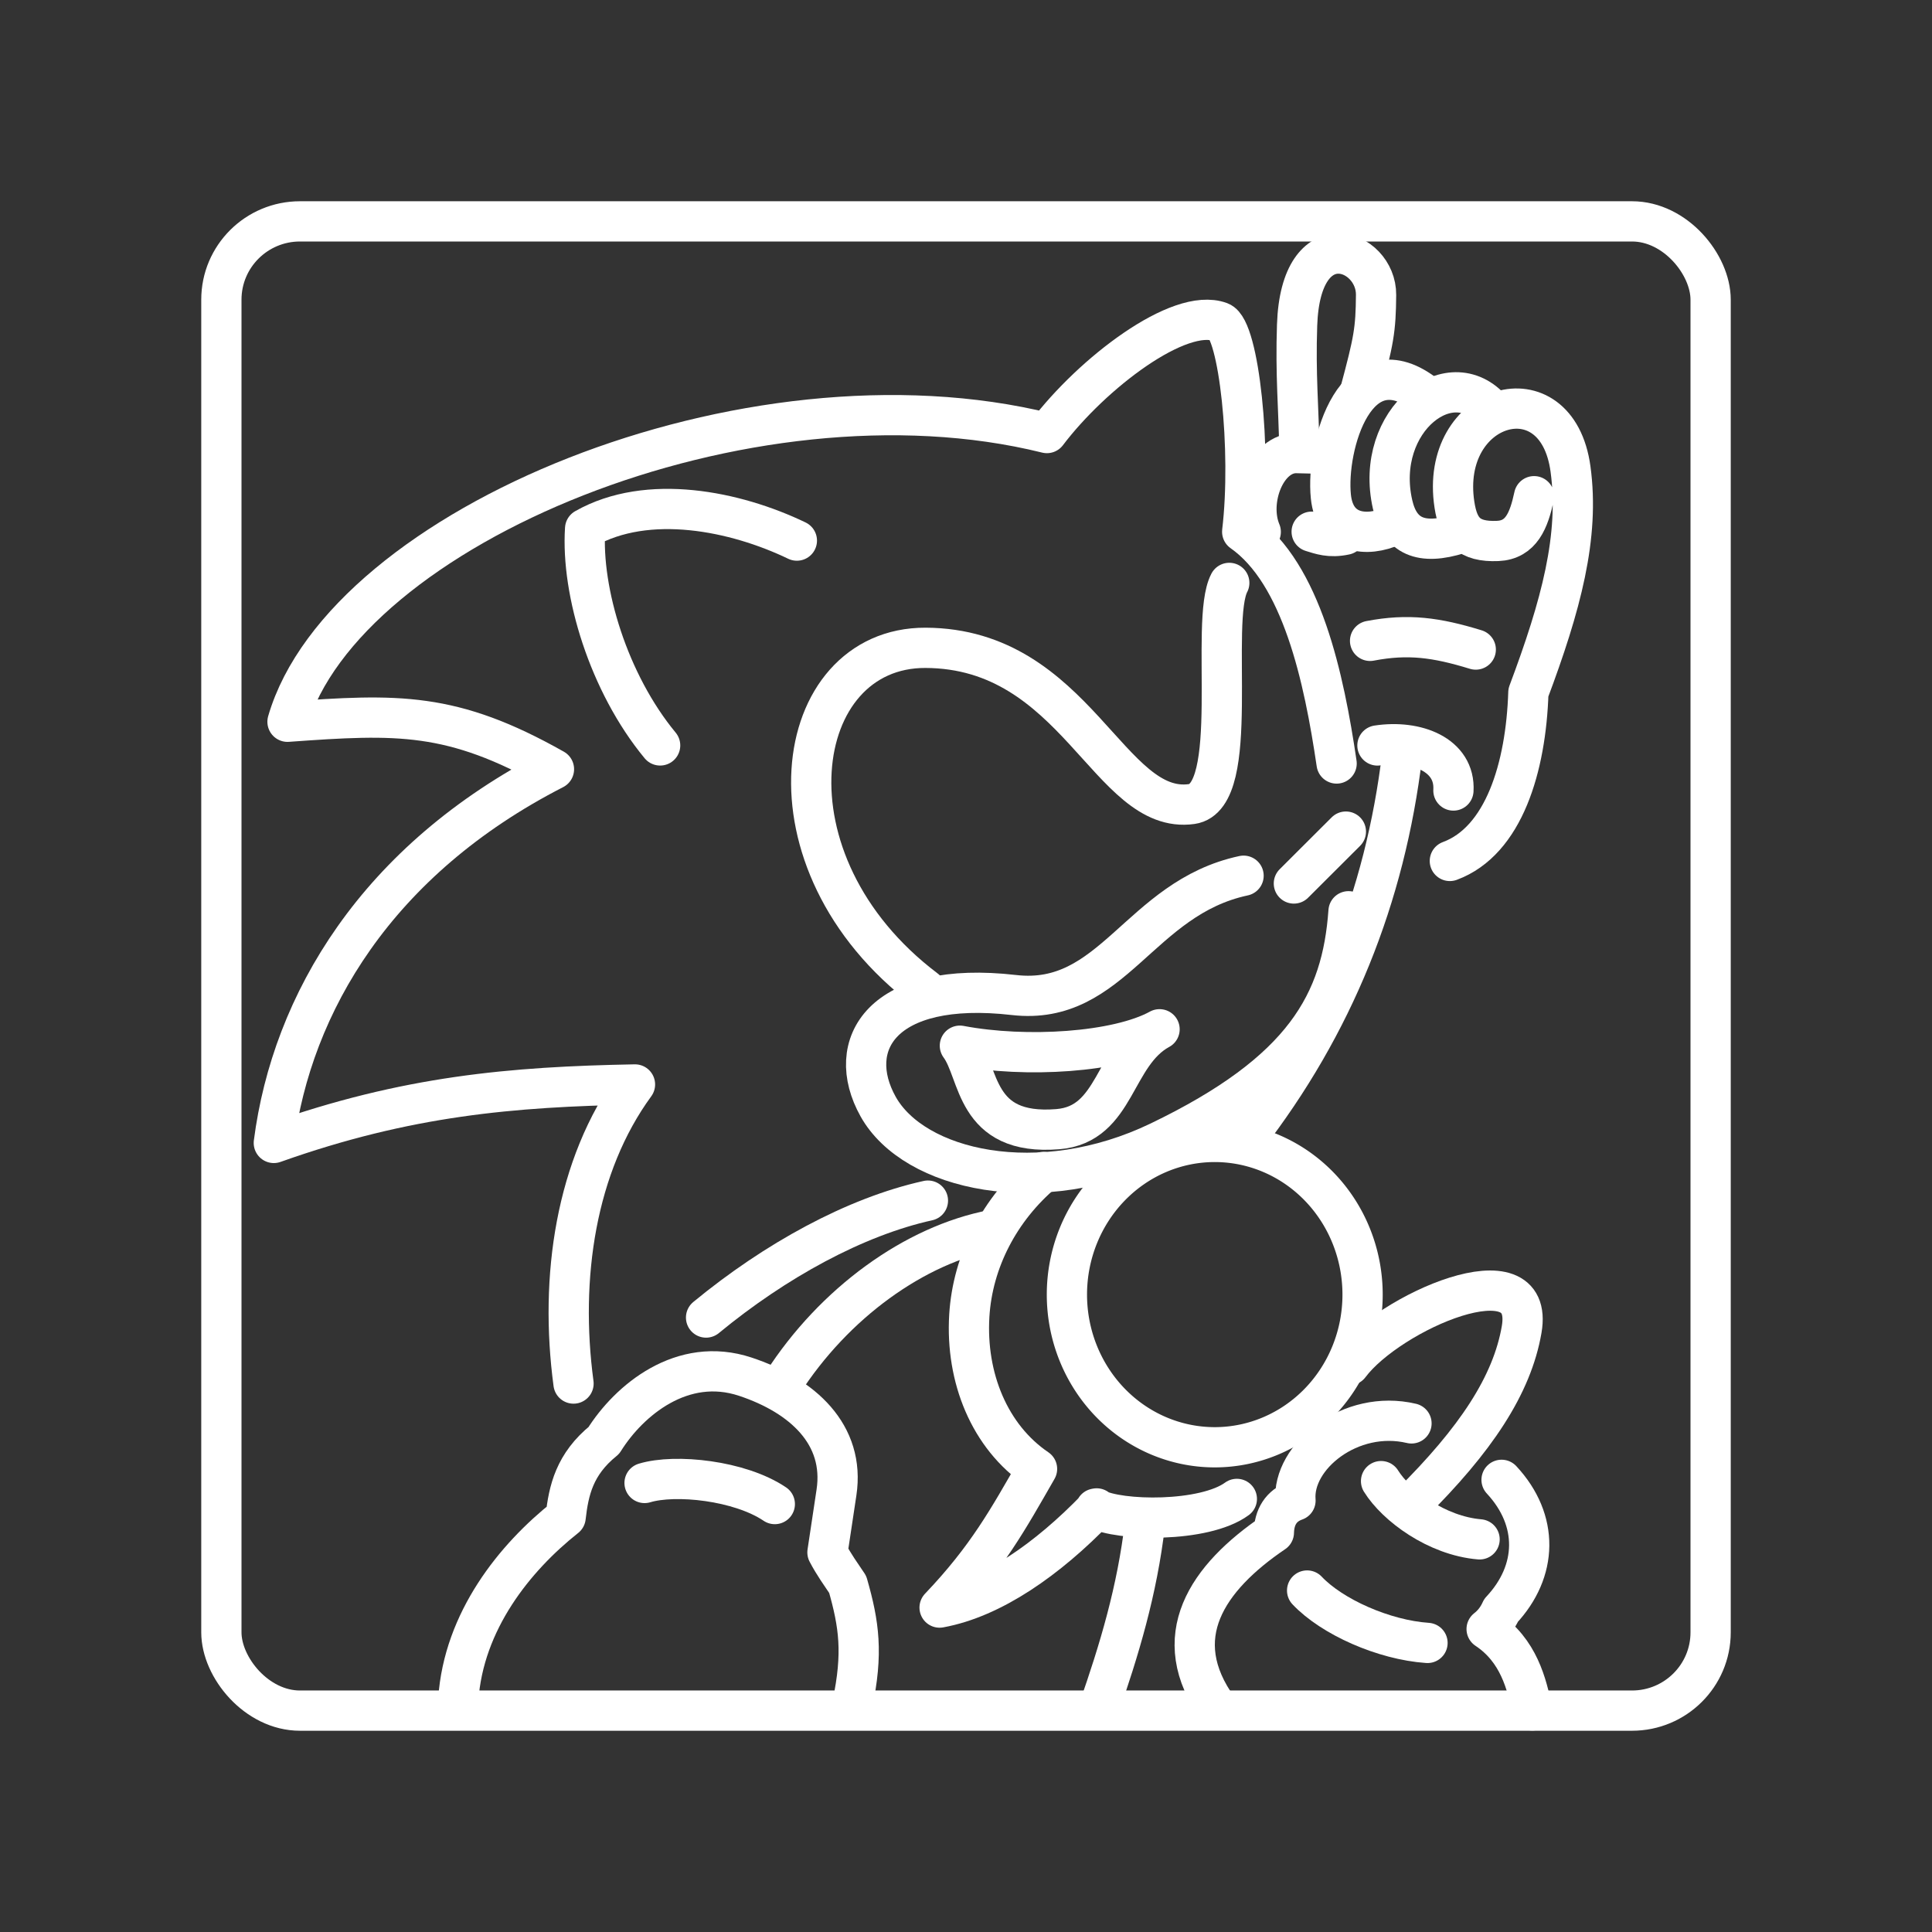 <?xml version="1.0" encoding="UTF-8" standalone="no"?>
<svg
   viewBox="0 0 48 48"
   version="1.1"
   id="svg1"
   sodipodi:docname="sonic_mania_plus.svg"
   inkscape:version="1.2.2 (b0a8486541, 2022-12-01)"
   xml:space="preserve"
   xmlns:inkscape="http://www.inkscape.org/namespaces/inkscape"
   xmlns:sodipodi="http://sodipodi.sourceforge.net/DTD/sodipodi-0.dtd"
   xmlns="http://www.w3.org/2000/svg"
   xmlns:svg="http://www.w3.org/2000/svg"><rect x="0" y="0" width="48" height="48" fill="#333333" stroke="none"/><sodipodi:namedview
     id="namedview1"
     pagecolor="#505050"
     bordercolor="#eeeeee"
     borderopacity="1"
     inkscape:showpageshadow="0"
     inkscape:pageopacity="0"
     inkscape:pagecheckerboard="0"
     inkscape:deskcolor="#505050"
     inkscape:zoom="12.59534"
     inkscape:cx="6.2721612"
     inkscape:cy="27.668964"
     inkscape:window-width="1912"
     inkscape:window-height="1054"
     inkscape:window-x="0"
     inkscape:window-y="0"
     inkscape:window-maximized="1"
     inkscape:current-layer="svg1"
     showgrid="false" /><defs
     id="defs1"><style
       id="style1">.a { fill:none;stroke:#fff;stroke-linecap:round;stroke-linejoin:round; }
</style></defs><rect
     style="display:inline;fill:none;stroke:#ffffff;stroke-width:1;stroke-linecap:round;stroke-linejoin:round;stroke-dasharray:none;stop-color:#000000"
     id="rect12348"
     width="37"
     height="37"
     x="5.5"
     y="5.5"
     rx="1.953"
     ry="1.945" /><g
     id="g16817"><g
       id="g16671"><g
         id="g16654"><path
           style="fill:none;stroke:#ffffff;stroke-width:1;stroke-linecap:round;stroke-linejoin:round;stroke-dasharray:none;stroke-opacity:1;stop-color:#000000"
           d="m 17.542,32.734 c 1.717,-1.415 3.705,-2.506 5.512,-2.905"
           id="path16607" /><path
           style="fill:none;stroke:#ffffff;stroke-width:1;stroke-linecap:round;stroke-linejoin:round;stroke-dasharray:none;stroke-opacity:1;stop-color:#000000"
           d="M 33.208,18.969 C 32.895,16.848 32.346,14.252 30.862,13.211 31.103,11.188 30.781,8.173 30.314,8 29.295,7.622 27.134,9.275 26.01,10.759 18.569,8.915 8.546,13.096 7.143,17.932 9.883,17.734 11.229,17.68 13.763,19.111 9.362,21.366 7.251,24.926 6.803,28.396 10.102,27.223 12.727,27 15.776,26.943 14.302,28.961 13.896,31.739 14.249,34.374"
           id="path16605" /><path
           style="fill:none;stroke:#ffffff;stroke-width:1;stroke-linecap:round;stroke-linejoin:round;stroke-dasharray:none;stroke-opacity:1;stop-color:#000000"
           d="m 16.401,18.52 c -1.28,-1.549 -1.966,-3.817 -1.864,-5.385 1.56,-0.884 3.734,-0.439 5.261,0.296"
           id="path16603" /></g><g
         id="g16660"><path
           style="fill:none;stroke:#ffffff;stroke-width:1;stroke-linecap:round;stroke-linejoin:round;stroke-dasharray:none;stroke-opacity:1;stop-color:#000000"
           d="m 33.504,22.64 c -0.162,2.267 -1.099,3.99 -4.702,5.724 -2.979,1.434 -6.095,0.722 -6.985,-0.871 -0.856,-1.532 0.086,-3.15 3.374,-2.772 2.462,0.283 3.106,-2.408 5.705,-2.964"
           id="path16613" /><path
           style="fill:none;stroke:#ffffff;stroke-width:1;stroke-linecap:round;stroke-linejoin:round;stroke-dasharray:none;stroke-opacity:1;stop-color:#000000"
           d="m 28.809,25.572 c -1.055,0.579 -3.32,0.72 -4.961,0.408 0.5,0.674 0.344,2.243 2.433,2.074 1.465,-0.119 1.374,-1.849 2.527,-2.482 z"
           id="path16609" /><path
           style="fill:none;stroke:#ffffff;stroke-width:1;stroke-linecap:round;stroke-linejoin:round;stroke-dasharray:none;stroke-opacity:1;stop-color:#000000"
           d="m 22.994,24.584 c -4.198,-3.172 -3.351,-8.501 0,-8.489 3.748,0.014 4.556,4.171 6.615,3.881 1.25,-0.176 0.428,-4.539 0.932,-5.494"
           id="path16601" /><path
           style="fill:none;stroke:#ffffff;stroke-width:1;stroke-linecap:round;stroke-linejoin:round;stroke-dasharray:none;stroke-opacity:1;stop-color:#000000"
           d="m 33.438,20.661 -1.292,1.289"
           id="path16611" /></g></g><g
       id="g16737"><g
         id="g16697"><path
           style="fill:none;stroke:#ffffff;stroke-width:1;stroke-linecap:round;stroke-linejoin:round;stroke-dasharray:none;stroke-opacity:1;stop-color:#000000"
           d="m 34.838,18.749 c -0.425,3.544 -1.705,6.718 -3.884,9.531"
           id="path16583" /><path
           style="fill:none;stroke:#ffffff;stroke-width:1;stroke-linecap:round;stroke-linejoin:round;stroke-dasharray:none;stroke-opacity:1;stop-color:#000000"
           d="m 36.021,21.39 c 1.344,-0.497 1.891,-2.331 1.951,-4.184 0.815,-2.171 1.274,-3.883 1.047,-5.552 -0.34,-2.513 -3.269,-1.638 -2.884,0.885 0.097,0.633 0.345,0.932 1.074,0.901 0.587,-0.025 0.776,-0.51 0.905,-1.112"
           id="path16581" /><path
           style="fill:none;stroke:#ffffff;stroke-width:1;stroke-linecap:round;stroke-linejoin:round;stroke-dasharray:none;stroke-opacity:1;stop-color:#000000"
           d="m 37.126,10.259 c -1.036,-1.354 -3.007,0.176 -2.527,2.276 0.179,0.781 0.699,1.029 1.658,0.722"
           id="path16579" /><path
           style="fill:none;stroke:#ffffff;stroke-width:1;stroke-linecap:round;stroke-linejoin:round;stroke-dasharray:none;stroke-opacity:1;stop-color:#000000"
           d="m 35.445,9.834 c -1.749,-1.401 -2.509,1.241 -2.38,2.501 0.095,0.932 0.882,1.025 1.545,0.726"
           id="path16577" /><path
           style="fill:none;stroke:#ffffff;stroke-width:1;stroke-linecap:round;stroke-linejoin:round;stroke-dasharray:none;stroke-opacity:1;stop-color:#000000"
           d="m 32.284,11.214 c -0.019,-1.08 -0.1,-1.907 -0.058,-3.137 0.088,-2.598 1.972,-1.891 1.962,-0.75 -0.007,0.871 -0.055,1.133 -0.403,2.428"
           id="path16575" /><path
           style="fill:none;stroke:#ffffff;stroke-width:1;stroke-linecap:round;stroke-linejoin:round;stroke-dasharray:none;stroke-opacity:1;stop-color:#000000"
           d="m 33.035,11.277 -0.817,-0.02 c -0.758,-0.018 -1.224,1.175 -0.895,1.958"
           id="path16573" /><path
           style="fill:none;stroke:#ffffff;stroke-width:1;stroke-linecap:round;stroke-linejoin:round;stroke-dasharray:none;stroke-opacity:1;stop-color:#000000"
           d="m 32.588,13.21 c 0.218,0.065 0.448,0.159 0.834,0.075"
           id="path16571" /><path
           style="fill:none;stroke:#ffffff;stroke-width:1;stroke-linecap:round;stroke-linejoin:round;stroke-dasharray:none;stroke-opacity:1;stop-color:#000000"
           d="m 34.039,15.922 c 0.949,-0.181 1.643,-0.085 2.626,0.216"
           id="path16569" /><path
           style="fill:none;stroke:#ffffff;stroke-width:1;stroke-linecap:round;stroke-linejoin:round;stroke-dasharray:none;stroke-opacity:1;stop-color:#000000"
           d="m 34.222,18.521 c 0.964,-0.147 1.94,0.231 1.888,1.119"
           id="path16567" /></g><g
         id="g16676"><path
           style="fill:none;stroke:#ffffff;stroke-width:1;stroke-linecap:round;stroke-linejoin:round;stroke-dasharray:none;stroke-opacity:1;stop-color:#000000"
           d="m 11.386,42.227 c 0.131,-1.955 1.404,-3.531 2.667,-4.532 0.075,-0.665 0.218,-1.317 0.95,-1.909 0.625,-0.999 1.948,-2.102 3.513,-1.583 1.421,0.471 2.483,1.436 2.266,2.877 l -0.224,1.489 c 0.164,0.312 0.337,0.546 0.503,0.796 0.283,0.99 0.386,1.704 0.115,2.982"
           id="path16591" /><path
           style="fill:none;stroke:#ffffff;stroke-width:1;stroke-linecap:round;stroke-linejoin:round;stroke-dasharray:none;stroke-opacity:1;stop-color:#000000"
           d="m 24.668,30.556 c -1.944,0.37 -3.949,1.82 -5.225,3.809"
           id="path16589" /><path
           style="fill:none;stroke:#ffffff;stroke-width:1;stroke-linecap:round;stroke-linejoin:round;stroke-dasharray:none;stroke-opacity:1;stop-color:#000000"
           d="m 16.014,36.844 c 0.765,-0.231 2.365,-0.063 3.236,0.524"
           id="path16565" /></g></g><g
       id="g16721"><g
         id="g16701"><path
           style="fill:none;stroke:#ffffff;stroke-width:1;stroke-linecap:round;stroke-linejoin:round;stroke-dasharray:none;stroke-opacity:1;stop-color:#000000"
           d="m 33.853,32.164 a 3.793,3.673 90 0 1 -3.673,3.793 3.793,3.673 90 0 1 -3.673,-3.793 3.793,3.673 90 0 1 3.673,-3.793 3.793,3.673 90 0 1 3.673,3.793 v 0"
           id="path16599" /><path
           style="fill:none;stroke:#ffffff;stroke-width:1;stroke-linecap:round;stroke-linejoin:round;stroke-dasharray:none;stroke-opacity:1;stop-color:#000000"
           d="m 30.729,37.24 c -0.809,0.593 -2.929,0.555 -3.509,0.241 l 0.026,-0.005 c -1.223,1.267 -2.596,2.225 -3.902,2.464 1.185,-1.243 1.704,-2.197 2.421,-3.445 -1.18,-0.801 -1.776,-2.266 -1.683,-3.806 0.082,-1.355 0.75,-2.65 1.845,-3.572"
           id="path16597" /></g><g
         id="g16709"><path
           style="fill:none;stroke:#ffffff;stroke-width:1;stroke-linecap:round;stroke-linejoin:round;stroke-dasharray:none;stroke-opacity:1;stop-color:#000000"
           d="m 28.447,37.852 c -0.193,1.663 -0.641,3.146 -1.159,4.628"
           id="path16595" /><path
           style="fill:none;stroke:#ffffff;stroke-width:1;stroke-linecap:round;stroke-linejoin:round;stroke-dasharray:none;stroke-opacity:1;stop-color:#000000"
           d="m 33.526,33.915 c 0.984,-1.319 4.629,-2.912 4.279,-0.884 -0.238,1.382 -1.14,2.74 -2.752,4.337"
           id="path16593" /><path
           style="fill:none;stroke:#ffffff;stroke-width:1;stroke-linecap:round;stroke-linejoin:round;stroke-dasharray:none;stroke-opacity:1;stop-color:#000000"
           d="m 37.306,36.766 c 0.935,1.005 0.9,2.272 -0.012,3.243 -0.086,0.193 -0.207,0.346 -0.359,0.464 0.799,0.531 0.999,1.37 1.134,2.022"
           id="path16587" /><path
           style="fill:none;stroke:#ffffff;stroke-width:1;stroke-linecap:round;stroke-linejoin:round;stroke-dasharray:none;stroke-opacity:1;stop-color:#000000"
           d="m 30.27,42.466 c -1.297,-1.789 -0.273,-3.272 1.379,-4.391 0.009,-0.381 0.177,-0.668 0.537,-0.794 -0.09,-1.092 1.366,-2.276 2.882,-1.917"
           id="path16585" /><path
           style="fill:none;stroke:#ffffff;stroke-width:1;stroke-linecap:round;stroke-linejoin:round;stroke-dasharray:none;stroke-opacity:1;stop-color:#000000"
           d="m 32.475,39.516 c 0.618,0.654 1.901,1.227 2.991,1.302"
           id="path16563" /><path
           style="fill:none;stroke:#ffffff;stroke-width:1;stroke-linecap:round;stroke-linejoin:round;stroke-dasharray:none;stroke-opacity:1;stop-color:#000000"
           d="m 34.312,36.798 c 0.377,0.607 1.381,1.357 2.448,1.447"
           id="path16253" /></g></g></g></svg>
